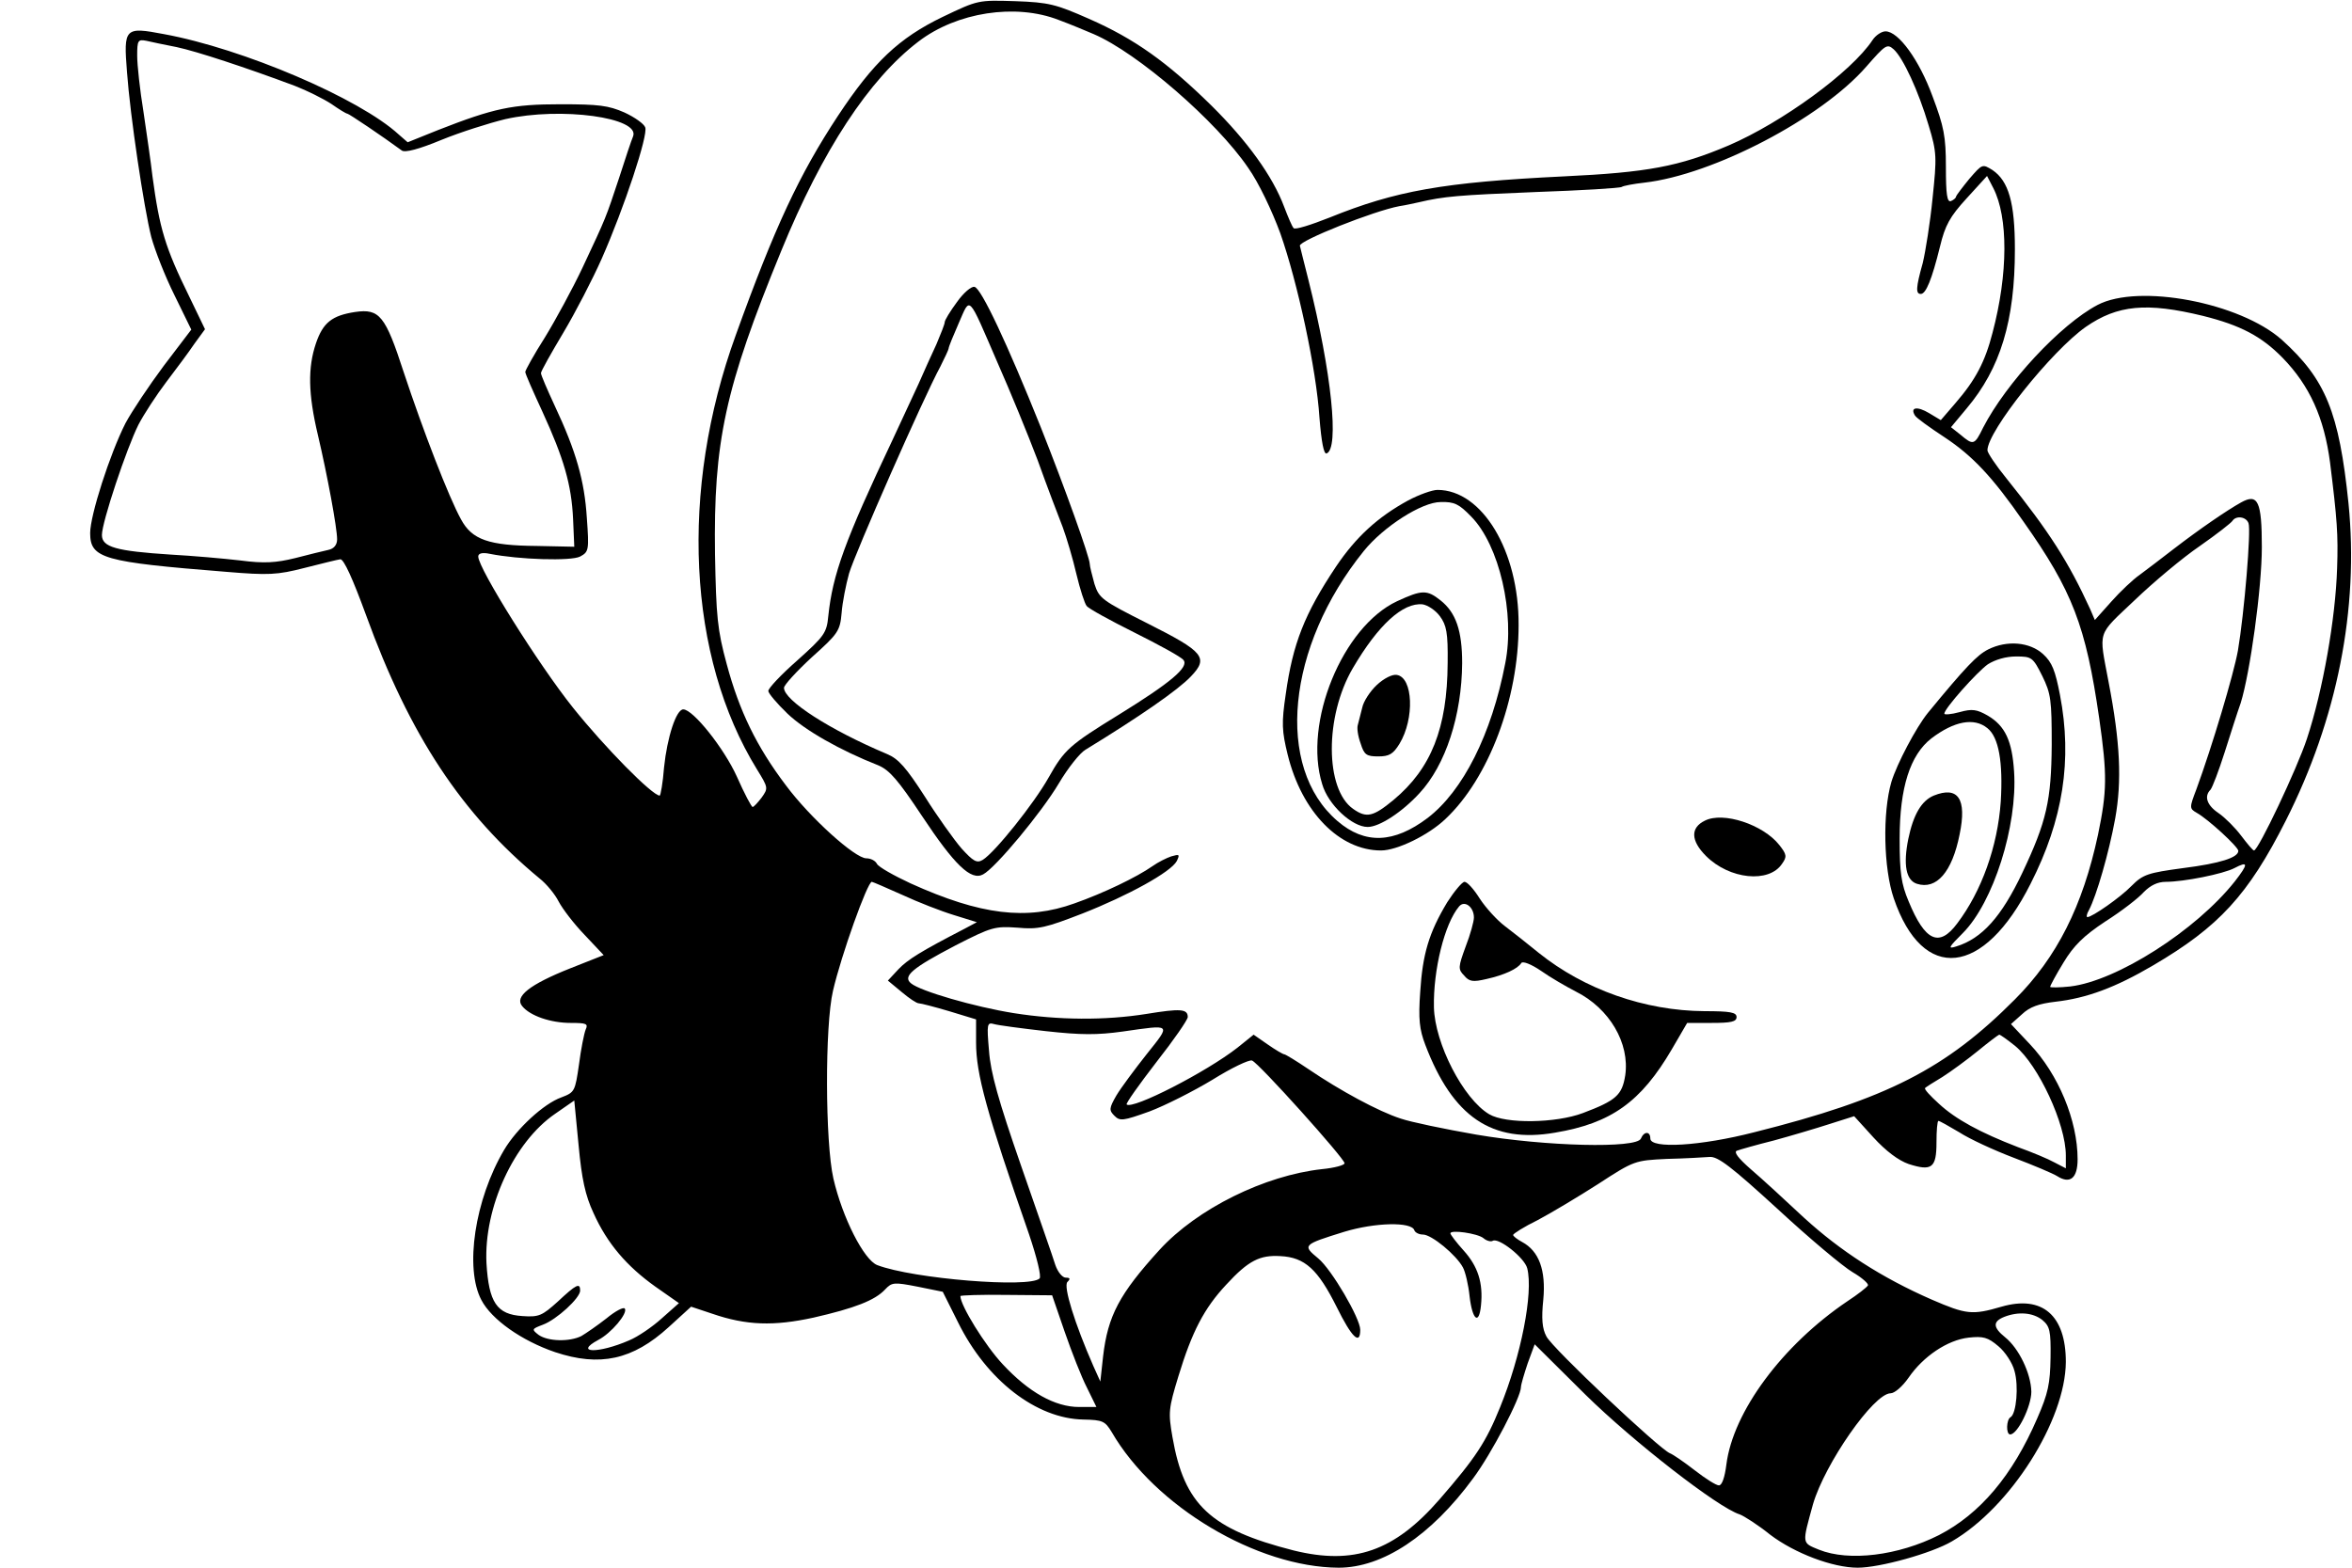 <?xml version="1.0" standalone="no"?>
<!DOCTYPE svg PUBLIC "-//W3C//DTD SVG 20010904//EN"
 "http://www.w3.org/TR/2001/REC-SVG-20010904/DTD/svg10.dtd">
<svg version="1.0" xmlns="http://www.w3.org/2000/svg"
 width="600pt" height="400pt" viewBox="0 0 600 400"
 preserveAspectRatio="xMidYMid meet">
<g transform="translate(0,400) scale(0.1,-0.1)"
fill="#000000" stroke="none">
<path d="M2405 3957 c-112 -54 -177 -116 -267 -252 -99 -150 -162 -285 -261
-560 -144 -396 -123 -821 54 -1108 29 -47 29 -48 12 -72 -10 -13 -20 -24 -23
-24 -3 0 -21 34 -40 77 -33 73 -112 172 -137 172 -18 0 -41 -71 -49 -148 -3
-40 -9 -72 -11 -72 -19 0 -140 123 -221 224 -88 110 -242 356 -242 386 0 8 10
11 29 7 75 -15 208 -19 231 -7 22 12 23 16 17 99 -6 94 -27 169 -82 286 -19
41 -35 78 -35 83 0 5 26 51 57 103 31 52 75 137 98 189 57 129 119 316 111
335 -3 9 -27 26 -53 38 -41 18 -66 21 -163 21 -123 0 -170 -10 -313 -66 l-77
-31 -23 20 c-100 92 -397 219 -599 256 -100 19 -103 16 -94 -97 8 -111 43
-346 62 -421 9 -33 35 -100 59 -148 l43 -88 -70 -92 c-38 -51 -82 -117 -98
-147 -40 -79 -90 -235 -90 -280 0 -65 33 -74 347 -99 108 -9 130 -8 200 10 43
11 84 21 91 22 9 1 32 -50 66 -143 111 -306 244 -507 442 -671 18 -14 40 -41
49 -59 10 -19 39 -57 66 -85 l49 -52 -86 -34 c-103 -41 -142 -72 -122 -96 20
-25 73 -43 124 -43 40 0 45 -2 38 -17 -4 -10 -12 -50 -17 -89 -10 -69 -11 -71
-45 -84 -45 -16 -114 -80 -146 -134 -75 -127 -101 -302 -58 -383 26 -50 103
-104 188 -133 114 -38 198 -20 290 64 l57 52 54 -18 c87 -30 157 -32 258 -10
105 24 157 44 183 72 17 18 22 19 83 7 l64 -13 39 -78 c73 -148 200 -246 320
-248 49 -1 55 -4 72 -32 110 -190 371 -345 579 -346 112 0 235 81 343 228 47
63 122 207 122 233 0 6 8 33 17 60 l18 49 130 -129 c121 -119 338 -288 393
-305 11 -4 47 -27 78 -52 62 -47 159 -84 223 -84 57 0 189 37 240 67 150 87
290 309 291 458 0 119 -60 171 -164 141 -75 -22 -90 -20 -178 18 -128 56 -233
124 -326 209 -48 45 -109 101 -136 124 -32 28 -44 44 -35 47 8 3 50 15 94 26
44 12 108 31 142 42 l63 20 49 -54 c32 -35 64 -59 90 -68 59 -19 71 -10 71 55
0 30 2 55 5 55 3 0 26 -13 53 -29 26 -17 89 -46 139 -65 50 -19 100 -40 111
-47 33 -21 52 -5 52 43 0 99 -49 217 -122 294 l-48 51 28 25 c20 19 43 27 85
32 80 9 153 36 250 93 167 98 242 179 338 369 131 259 187 540 160 810 -24
232 -58 316 -170 417 -107 95 -365 144 -470 89 -95 -50 -233 -199 -292 -313
-22 -45 -25 -46 -58 -18 l-24 19 40 48 c86 102 123 223 123 406 0 119 -16 174
-57 202 -26 16 -26 16 -59 -22 -18 -22 -33 -42 -34 -45 0 -4 -6 -9 -13 -12
-10 -4 -13 17 -13 87 0 78 -5 103 -34 180 -34 93 -87 166 -120 166 -10 0 -25
-10 -33 -22 -54 -82 -232 -211 -367 -269 -127 -54 -208 -69 -420 -79 -309 -15
-430 -37 -598 -105 -48 -19 -89 -32 -92 -27 -4 4 -14 28 -24 54 -29 78 -94
168 -186 259 -113 111 -196 170 -312 221 -84 37 -102 42 -188 45 -95 3 -95 3
-185 -40z m296 -8 c30 -11 70 -28 89 -36 112 -48 313 -222 394 -341 27 -38 61
-110 82 -167 44 -125 92 -346 100 -471 5 -62 11 -93 18 -91 33 11 13 207 -46
442 -11 44 -21 83 -22 88 -2 13 189 89 254 101 14 2 36 7 50 10 64 15 99 18
297 26 116 4 215 10 220 13 4 3 31 8 58 11 175 20 451 164 566 296 49 56 53
59 70 44 24 -22 63 -106 89 -194 21 -69 21 -81 10 -186 -6 -61 -18 -136 -25
-165 -18 -64 -18 -79 -5 -79 13 0 28 36 49 121 13 54 25 76 68 123 l52 57 16
-31 c38 -74 38 -218 -2 -369 -19 -74 -43 -120 -95 -180 l-37 -43 -30 18 c-30
18 -49 15 -36 -6 3 -6 38 -31 76 -56 71 -47 122 -101 201 -215 125 -177 159
-266 193 -501 21 -146 20 -187 -3 -298 -39 -182 -105 -313 -212 -420 -176
-177 -326 -254 -665 -339 -136 -35 -265 -43 -265 -16 0 19 -16 19 -24 0 -10
-26 -244 -20 -420 10 -80 14 -167 32 -193 41 -56 18 -154 71 -235 126 -31 21
-59 38 -62 38 -3 0 -22 11 -42 25 l-36 25 -41 -33 c-79 -62 -268 -159 -283
-145 -2 3 32 51 76 108 44 56 80 108 80 115 0 21 -19 22 -105 8 -106 -17 -225
-16 -339 2 -100 16 -238 56 -262 76 -22 18 3 39 114 97 92 47 100 49 158 45
53 -5 72 0 165 36 117 46 226 106 241 134 8 17 7 18 -14 12 -12 -4 -34 -15
-48 -25 -40 -28 -125 -69 -199 -95 -122 -44 -239 -30 -418 51 -43 20 -82 42
-86 50 -4 8 -16 14 -27 14 -29 0 -144 104 -205 186 -75 99 -119 190 -151 309
-24 88 -27 122 -30 280 -4 288 25 424 169 775 105 257 224 438 350 534 98 75
248 98 358 55z m-2251 -69 c52 -11 179 -53 302 -99 31 -12 73 -33 93 -46 20
-14 38 -25 41 -25 4 0 90 -58 139 -94 8 -6 43 3 101 27 49 20 122 43 163 53
142 32 345 4 326 -44 -4 -9 -20 -57 -36 -107 -34 -102 -31 -96 -93 -228 -25
-53 -69 -134 -96 -178 -28 -44 -50 -84 -50 -88 0 -5 20 -50 44 -102 54 -118
74 -185 78 -274 l3 -70 -95 2 c-124 1 -166 16 -194 68 -31 56 -97 227 -146
375 -47 145 -62 163 -124 154 -59 -9 -82 -27 -100 -80 -21 -62 -20 -129 5
-234 24 -102 49 -237 49 -266 0 -14 -8 -24 -22 -27 -13 -3 -51 -12 -85 -21
-49 -12 -79 -14 -140 -6 -43 5 -123 12 -178 15 -139 9 -175 19 -175 50 0 33
63 221 93 281 14 27 46 76 71 109 25 33 58 77 72 98 l27 37 -40 83 c-62 126
-76 174 -94 307 -4 36 -15 110 -23 165 -9 55 -16 119 -16 143 0 39 2 42 23 38
12 -3 47 -10 77 -16z m5170 -686 c96 -24 149 -52 203 -107 69 -71 106 -153
121 -267 18 -145 21 -184 18 -270 -4 -128 -36 -311 -77 -435 -25 -76 -124
-285 -135 -285 -3 0 -17 17 -33 38 -15 20 -41 46 -57 57 -30 20 -38 43 -21 60
5 6 21 48 36 95 15 47 33 104 41 126 24 77 54 294 54 398 0 117 -10 138 -53
114 -36 -20 -106 -68 -171 -118 -32 -25 -72 -55 -88 -67 -16 -11 -49 -42 -72
-68 l-42 -47 -12 28 c-55 120 -104 197 -214 334 -27 33 -48 65 -48 71 0 49
164 254 251 315 81 56 155 63 299 28z m116 -529 c7 -17 -11 -231 -27 -325 -11
-61 -66 -245 -106 -354 -18 -47 -18 -49 1 -60 29 -16 106 -87 106 -97 0 -17
-46 -32 -141 -44 -89 -12 -102 -16 -131 -45 -29 -30 -101 -80 -113 -80 -3 0
-2 8 4 18 19 36 51 146 67 234 17 95 13 193 -17 348 -25 134 -31 116 67 209
48 46 122 108 166 138 43 30 80 59 83 64 9 14 35 11 41 -6z m-35 -914 c-99
-125 -301 -254 -420 -268 -28 -3 -51 -3 -51 -1 0 3 15 31 34 62 26 43 51 68
107 105 41 26 85 60 98 75 17 17 35 26 56 26 46 0 146 20 175 35 36 19 36 11
1 -34z m-3400 -34 c41 -19 100 -42 133 -52 l58 -18 -30 -16 c-114 -59 -146
-79 -170 -104 l-27 -29 35 -29 c19 -16 38 -29 44 -29 5 0 40 -9 77 -20 l69
-21 0 -59 c0 -80 26 -176 135 -489 20 -59 32 -108 27 -113 -25 -25 -322 -1
-414 34 -34 13 -89 121 -112 221 -21 92 -22 390 -1 479 21 91 88 278 99 278 2
0 37 -15 77 -33z m367 -348 c90 -10 131 -10 196 -1 126 18 124 21 61 -58 -30
-38 -65 -85 -77 -105 -19 -33 -19 -38 -5 -52 14 -14 22 -13 89 11 40 15 113
52 161 81 48 30 94 52 101 49 17 -6 236 -250 236 -262 0 -5 -26 -12 -57 -15
-147 -16 -319 -101 -415 -206 -102 -112 -132 -168 -144 -272 l-7 -64 -18 40
c-47 107 -77 203 -66 214 8 8 7 11 -4 11 -9 0 -21 15 -27 33 -5 17 -45 131
-87 252 -58 167 -78 238 -82 294 -6 69 -5 73 13 68 10 -3 70 -11 132 -18z
m2473 -38 c59 -49 129 -199 129 -279 l0 -33 -29 15 c-16 9 -57 26 -93 39 -96
37 -159 71 -202 111 -22 20 -38 37 -35 40 2 2 22 15 44 28 22 14 63 44 90 66
28 23 52 41 55 42 3 0 21 -13 41 -29z m-3627 -426 c35 -78 85 -136 158 -188
l60 -42 -44 -39 c-23 -21 -61 -47 -83 -56 -78 -34 -142 -33 -79 1 33 17 76 68
68 80 -3 5 -24 -6 -47 -25 -23 -18 -52 -38 -64 -45 -30 -15 -85 -14 -109 3
-18 14 -18 15 11 26 35 13 95 68 95 87 0 21 -10 16 -57 -28 -40 -36 -48 -40
-90 -37 -66 4 -86 35 -92 135 -7 142 70 309 175 381 l49 34 11 -114 c8 -86 17
-128 38 -173z m3021 10 c81 -75 167 -147 191 -161 24 -14 42 -30 39 -34 -3 -5
-26 -23 -52 -40 -166 -112 -292 -282 -309 -417 -4 -32 -11 -53 -19 -53 -7 0
-34 17 -61 38 -27 21 -56 41 -64 44 -26 10 -300 268 -315 298 -11 20 -13 46
-8 94 7 75 -11 124 -54 147 -13 7 -23 15 -23 18 0 3 28 21 63 38 34 18 104 60
154 92 92 60 94 60 175 64 46 1 95 4 109 5 21 2 56 -25 174 -133z m-927 -54
c2 -6 12 -11 22 -11 22 0 85 -52 102 -84 6 -11 14 -44 17 -74 7 -60 24 -74 29
-23 6 58 -8 100 -44 140 -19 21 -34 41 -34 44 0 10 69 0 84 -12 8 -7 19 -10
24 -7 15 9 81 -43 88 -70 16 -63 -16 -224 -69 -354 -36 -89 -62 -129 -155
-236 -115 -132 -218 -168 -372 -130 -212 54 -279 116 -309 289 -11 63 -10 73
15 155 35 115 66 174 122 234 57 62 86 76 138 73 63 -3 96 -34 144 -130 38
-77 60 -99 60 -58 0 29 -73 154 -107 182 -41 34 -40 35 66 68 79 24 172 26
179 4z m-892 -259 c18 -52 43 -116 57 -143 l24 -49 -44 0 c-62 0 -129 38 -195
109 -45 48 -108 150 -108 174 0 2 53 4 117 3 l117 -1 32 -93z m2494 30 c19
-16 22 -27 21 -96 -1 -66 -6 -91 -34 -155 -63 -146 -146 -244 -251 -298 -103
-52 -229 -68 -306 -37 -44 18 -43 14 -15 116 30 103 155 283 198 283 10 0 30
17 46 40 37 54 99 96 153 102 37 4 49 1 76 -22 17 -14 36 -43 41 -63 11 -38 5
-109 -10 -118 -11 -6 -12 -44 -1 -44 19 0 54 72 54 109 -1 47 -32 111 -67 139
-31 25 -32 40 -2 52 36 14 73 11 97 -8z"/>
<path d="M2441 3229 c-17 -23 -31 -46 -31 -51 0 -5 -10 -30 -21 -56 -12 -26
-33 -72 -46 -102 -14 -30 -43 -93 -65 -140 -123 -260 -154 -346 -165 -452 -4
-43 -10 -51 -79 -113 -41 -36 -74 -71 -74 -78 0 -6 22 -32 49 -58 44 -42 133
-93 232 -132 28 -12 50 -37 111 -129 83 -125 125 -166 156 -149 32 17 149 158
193 232 23 39 54 78 68 86 139 85 237 153 269 187 46 48 33 63 -110 135 -117
59 -124 64 -136 101 -6 22 -12 45 -12 51 0 17 -63 193 -125 349 -85 212 -152
355 -169 358 -8 2 -28 -15 -45 -39z m104 -155 c31 -70 77 -182 102 -248 24
-67 53 -143 64 -171 10 -27 26 -81 35 -120 9 -38 21 -75 26 -81 5 -7 60 -37
122 -68 62 -31 119 -62 125 -70 15 -18 -33 -58 -164 -139 -127 -78 -140 -90
-180 -161 -37 -66 -137 -191 -168 -210 -15 -9 -24 -4 -54 29 -19 22 -62 82
-94 133 -47 73 -67 96 -96 108 -147 62 -263 137 -263 169 0 7 32 42 71 78 67
60 72 67 76 113 2 27 11 72 19 101 15 51 190 449 233 528 11 22 21 43 21 46 0
4 12 33 26 65 30 68 22 76 99 -102z"/>
<path d="M3592 2723 c-77 -42 -133 -93 -184 -169 -80 -120 -110 -196 -128
-325 -11 -74 -10 -94 5 -155 36 -146 132 -244 238 -244 41 0 121 39 164 80
111 104 187 307 187 495 1 189 -93 345 -207 345 -13 0 -47 -12 -75 -27z m161
-41 c72 -73 112 -248 87 -374 -35 -182 -108 -326 -198 -395 -86 -65 -160 -68
-230 -8 -160 137 -130 445 67 689 50 62 148 125 196 125 35 1 47 -5 78 -37z"/>
<path d="M3564 2466 c-139 -65 -240 -310 -191 -467 15 -52 76 -109 116 -109
30 0 88 38 132 86 67 72 108 199 109 332 0 83 -16 129 -55 160 -35 28 -48 27
-111 -2z m109 -38 c17 -23 21 -42 20 -120 -1 -166 -42 -269 -138 -349 -52 -43
-69 -47 -103 -23 -72 50 -73 236 -1 359 65 111 128 168 178 163 13 -2 33 -15
44 -30z"/>
<path d="M3512 2252 c-17 -16 -34 -42 -37 -58 -4 -16 -9 -35 -11 -43 -3 -8 0
-29 7 -48 9 -29 15 -33 45 -33 28 0 38 6 54 32 39 64 35 170 -7 176 -11 2 -33
-9 -51 -26z"/>
<path d="M5072 2343 c-28 -14 -57 -44 -154 -162 -30 -37 -79 -130 -93 -176
-23 -79 -20 -221 6 -297 74 -217 230 -200 349 37 83 163 107 316 75 482 -12
62 -20 83 -43 104 -34 31 -92 36 -140 12z m138 -68 c22 -45 24 -61 24 -175 -1
-142 -13 -196 -75 -327 -53 -112 -103 -168 -169 -188 -22 -7 -19 -2 17 34 78
78 140 274 131 412 -5 79 -23 117 -67 143 -28 16 -40 18 -72 9 -22 -6 -39 -7
-39 -4 0 13 83 106 111 126 19 12 46 20 72 20 40 0 43 -2 67 -50z m-140 -133
c29 -23 40 -87 34 -187 -8 -115 -49 -229 -111 -311 -46 -62 -82 -46 -124 56
-19 45 -23 73 -23 160 0 131 27 214 81 256 58 44 109 54 143 26z"/>
<path d="M4933 1970 c-31 -13 -52 -48 -65 -111 -13 -65 -6 -105 22 -114 50
-16 90 30 109 126 19 91 -4 124 -66 99z"/>
<path d="M4349 1906 c-37 -18 -36 -51 3 -90 60 -60 161 -70 194 -20 13 18 12
24 -7 48 -41 52 -143 86 -190 62z"/>
<path d="M3692 1698 c-47 -78 -63 -133 -69 -229 -5 -69 -2 -96 13 -135 70
-184 170 -252 331 -224 143 24 219 78 298 213 l39 67 63 0 c49 0 63 3 63 15 0
12 -16 15 -82 15 -152 1 -306 55 -423 149 -27 22 -66 53 -86 68 -20 15 -49 47
-64 70 -15 24 -32 43 -39 43 -6 0 -26 -24 -44 -52z m68 -39 c0 -10 -9 -43 -21
-74 -19 -52 -20 -58 -4 -74 13 -16 23 -17 57 -9 45 10 80 26 89 41 4 5 25 -3
50 -20 24 -17 64 -40 89 -53 86 -43 138 -132 126 -214 -8 -50 -23 -64 -108
-96 -69 -26 -197 -28 -239 -3 -66 39 -139 181 -141 273 -2 95 27 213 64 257
14 17 38 -1 38 -28z"/>
</g>
</svg>

